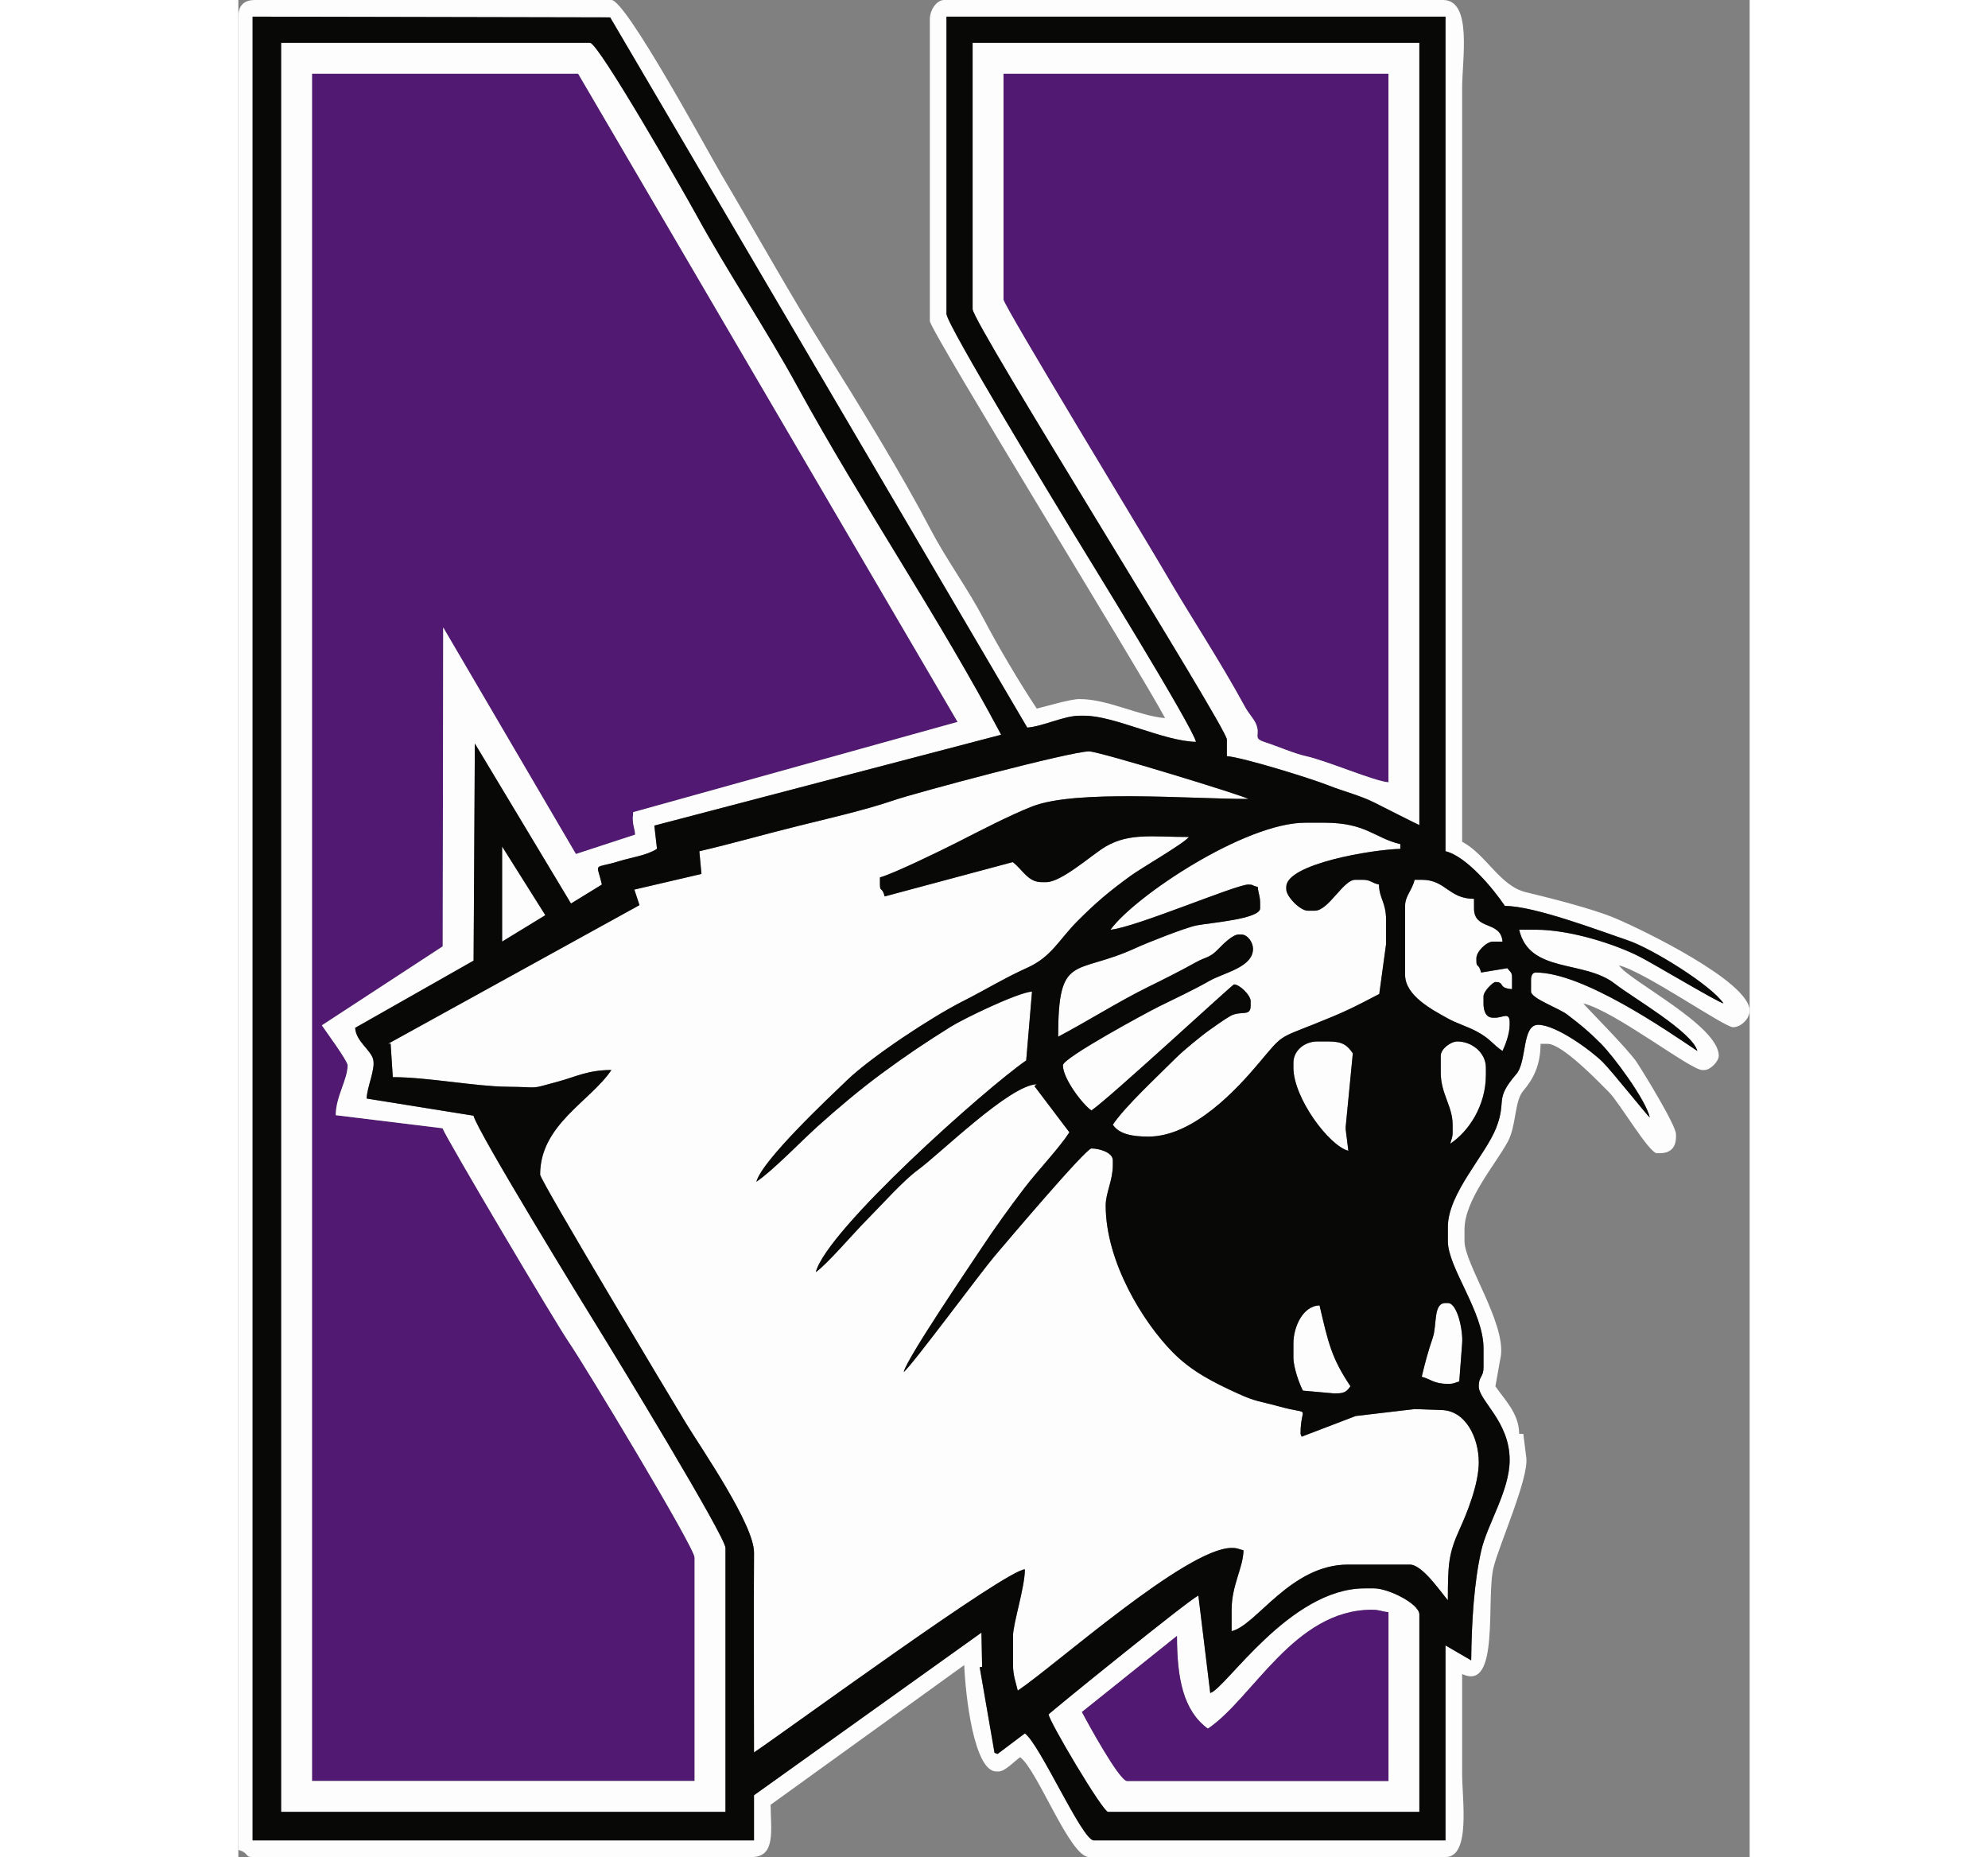 <?xml version="1.0" encoding="UTF-8"?>
<!DOCTYPE svg PUBLIC "-//W3C//DTD SVG 1.1//EN" "http://www.w3.org/Graphics/SVG/1.1/DTD/svg11.dtd">
<!-- Creator: CorelDRAW -->
<svg xmlns="http://www.w3.org/2000/svg" xml:space="preserve" width="667px" height="623px" style="shape-rendering:geometricPrecision; text-rendering:geometricPrecision; image-rendering:optimizeQuality; fill-rule:evenodd; clip-rule:evenodd"
viewBox="0 0 1761.31 2164.02"
 xmlns:xlink="http://www.w3.org/1999/xlink">
 <rect x="0" y="0" width="1761.31" height="2164.02" fill="#808080" stroke="none"/>
 <defs>
  <style type="text/css">
   <![CDATA[
    .fil2 {fill:#080807}
    .fil1 {fill:#FDFDFD}
    .fil0 {fill:#521973}
   ]]>
  </style>
 </defs>
 <g id="Capa_x0020_1">
  <path class="fil0" d="M891.733 349.124c0,6.8 168.449,284.094 187.409,316.783 31.101,53.618 64.551,103.54 94.118,157.977 3.756,6.915 9.527,13.044 12.114,18.359 7.076,14.542 -4.47,17.579 10.737,22.508 14.551,4.716 34.412,13.378 47.469,16.235 25.382,5.554 79.494,29.177 96.789,30.617l0 -825.708 -448.635 0 0 263.228z"/>
  <path class="fil0" d="M85.85 2075.35l445.867 0 0 -260.458c0,-11.798 -129.813,-226.755 -146.044,-250.108 -14.913,-21.455 -144.593,-240.495 -147.687,-250.04l-124.441 -15.228c0,-21.751 13.846,-41.296 13.846,-58.188 0,-5.145 -26.008,-40.448 -30.071,-46.516l140.846 -92.025 0.578 -371.634 154.658 264.021 69.082 -22.616c-0.721,-8.668 -2.769,-9.843 -2.769,-19.396l0.431 -6.75 378.068 -105.183 -442.194 -755.337 -310.169 0 0 1989.46z"/>
  <path class="fil1" d="M891.733 85.897l448.635 0 0 825.708c-17.295,-1.44 -71.407,-25.063 -96.789,-30.617 -13.057,-2.857 -32.918,-11.52 -47.469,-16.235 -15.207,-4.929 -3.661,-7.966 -10.737,-22.508 -2.587,-5.315 -8.358,-11.444 -12.114,-18.359 -29.566,-54.438 -63.017,-104.359 -94.118,-157.977 -18.96,-32.689 -187.409,-309.983 -187.409,-316.783l0 -263.228zm-36.003 274.313c0,16.149 296.322,487.886 296.322,501.52l0 19.396c19.602,1.632 98.881,26.343 118.278,34.054 18.619,7.403 37.006,11.642 54.358,20.426 6.731,3.406 50.329,25.512 51.681,25.874l0 -911.604 -520.639 0 0 310.334z"/>
  <path class="fil1" d="M825.268 365.75l0 -346.355 581.566 0 0 972.563c24.415,5.692 56.244,44.321 69.233,63.728 34.752,0 111.795,29.506 142.859,39.941 28.805,9.676 97.828,52.603 111.923,73.664 -8.262,-2.206 -79.53,-45.092 -97.853,-54.489 -27.843,-14.281 -80.427,-31.406 -120.926,-31.406l-19.386 0c11.968,51.398 75.561,34.802 111.554,62.948 20.881,16.33 90.189,56.033 96.148,78.364 -36.813,-24.664 -133.243,-91.438 -188.316,-91.438 -3.881,0 -5.54,3.777 -5.54,8.312l0 13.855c0,8.057 32.539,19.393 42.321,26.928 16.737,12.891 23.823,18.555 38.68,33.341 14.908,14.834 52.51,65.295 57.468,86.584 -3.019,-2.212 -43.441,-53.039 -54.692,-64.426 -12.286,-12.435 -54.108,-43.636 -75.469,-43.636 -19.259,0 -12.747,42.676 -25.569,57.541 -26.041,30.195 -10.645,29.985 -23.358,62.526 -12.53,32.067 -56.309,76.412 -56.309,115.453l0 16.626c0,30.905 41.541,82.137 41.541,124.687l0 22.168c0,12.104 -5.54,10.062 -5.54,22.166 0,16.946 36.003,40.798 36.003,85.897 0,35.914 -26.102,74.866 -33.057,105.468 -8.374,36.852 -11.253,82.402 -11.767,128.07l-29.948 -17.413 0 227.209 -409.865 0c-13.616,0 -62.535,-111.656 -80.325,-124.706l-31.874 23.975 -3.517 -1.413 -17.262 -99.639 2.818 -0.488 -0.777 -39.869 -265.081 189.493 0 52.646 -584.335 0 0 -2125.23 416.723 0.857 486.088 827.622c18.856,-1.57 42.807,-13.855 60.927,-13.855l5.537 0c35.231,0 92.028,29.63 130.161,30.479 -4.307,-18.496 -125.8,-214.962 -145.672,-247.71 -16.895,-27.843 -145.111,-238.803 -145.111,-251.04zm-19.386 8.312c0,10.747 247.277,411.883 274.167,462.729 -30.976,-2.579 -66.545,-22.167 -99.697,-22.167 -11.124,0 -38.523,8.444 -49.848,11.084 -19.455,-29.067 -45.07,-72.394 -61.833,-104.383 -18.721,-35.723 -43.235,-68.756 -61.881,-104.336 -34.732,-66.277 -82.396,-143.712 -122.208,-207.457 -42.259,-67.665 -81.945,-139.068 -122.32,-207.344 -14.769,-24.975 -110.503,-202.187 -127.474,-202.187l-415.403 0c-12.928,0 -19.386,6.461 -19.386,19.396l0 2136.31c12.724,3.4 6.991,8.312 16.616,8.312l11.077 0 576.027 0 -5.539 0c28.771,0 22.154,-32.374 22.154,-60.958l225.61 -162.759c1.478,35.817 11.422,123.967 37.479,123.967l2.77 0c7.403,0 19.177,-12.774 24.923,-16.626 20.241,14.838 57.908,116.376 80.312,116.376l415.404 0c29.621,0 19.386,-67.211 19.386,-96.98 0,-38.79 0,-77.583 0,-116.374 44.253,21.245 27.623,-87.953 36.582,-124.108 6.59,-26.599 41.345,-104.242 38.191,-128.038l-3.472 -27.616 -4.837 -0.092c0,-23.914 -17.727,-40.526 -27.694,-55.417l6.435 -35.886c4.91,-39 -42.436,-107.067 -42.436,-133.134l0 -13.855c0,-34.285 35.998,-75.469 50.369,-102 10.283,-18.986 7.552,-47.054 18.12,-59.454 11.828,-13.879 20.13,-30.11 20.13,-54.671l8.308 0c17.01,0 59.584,44.376 71.288,56.132 12.74,12.794 46.869,71.328 56.101,71.328l2.77 0c12.928,0 19.386,-6.46 19.386,-19.396l0 -2.771c0,-10.479 -38.532,-73.038 -45.972,-84.233 -9.904,-14.905 -61.488,-66.656 -62.033,-68.163 35.74,8.331 125.057,77.584 138.468,77.584l2.769 0c6.669,0 16.617,-9.953 16.617,-16.626 0,-35.228 -104.245,-87.259 -116.314,-105.291 29.145,6.793 122.785,72.042 132.929,72.042 9.386,0 19.386,-10.005 19.386,-19.396 0,-33.413 -124.166,-94.072 -157.842,-108.075 -25.974,-10.799 -74.329,-22.948 -103.053,-29.891 -30.221,-7.305 -46.078,-43.877 -74.196,-58.764 0,-167.173 0,-334.347 0,-501.522 0,-84.048 0,-168.096 0,-252.145 0,-41.563 0,-83.126 0,-124.688 0,-33.382 12.077,-102.521 -22.155,-102.521l-581.565 0c-8.973,0 -16.617,12.04 -16.617,22.167l0 351.896z"/>
  <polygon class="fil1" points="307.399,1097.25 357.77,1066.46 307.399,986.416 "/>
  <path class="fil1" d="M1359.75 1055.69l0 80.354c0,24.429 32.257,40.907 49.266,50.459 11.124,6.245 23.135,9.52 34.335,15.522 16.151,8.656 17.965,14.661 29.943,22.686 3.368,-7.024 8.308,-20.214 8.308,-30.479l0 -2.771c0,-12.756 -7.951,-5.541 -16.617,-5.541l-2.769 0c-8.513,0 -11.077,-8.118 -11.077,-16.626l0 -8.312c0,-5.984 11.123,-16.625 13.846,-16.625 11.693,0 2.097,6.872 19.386,8.312l0 -13.855c0,-6.212 -2.192,-6.082 -5.435,-10.592l-30.566 5.051c-3.139,-11.762 -5.539,-4.848 -5.539,-13.855l0 -2.77c0,-7.718 11.671,-19.396 19.386,-19.396l11.077 0c-2.071,-24.899 -33.233,-12.588 -33.233,-38.793l0 -11.084c-29.707,0 -32.803,-22.166 -60.925,-22.166l-8.308 0c-2.852,12.252 -11.077,18.774 -11.077,30.478z"/>
  <path class="fil1" d="M1016.35 1083.4c28.24,-2.351 146.305,-52.646 160.622,-52.646 6.344,0 3.22,0.939 11.077,2.771 0.722,8.666 2.77,9.843 2.77,19.396l0 5.541c0,12.595 -58.573,16.82 -74.221,19.948 -12.714,2.54 -56.808,19.885 -70.673,26.268 -71.061,32.709 -90.502,4.751 -90.502,103.409 35.505,-18.795 70.569,-41.151 105.237,-58.187 16.058,-7.891 38.451,-19.068 54.805,-28.29 12.499,-7.048 15.807,-4.719 26.24,-15.307 4.847,-4.918 16.646,-17.362 24.19,-17.362l2.769 0c7.86,0 13.847,9.565 13.847,16.626 0,21.769 -33.774,27.742 -51.038,37.601 -18.563,10.603 -39.483,20.218 -58.802,29.833 -14.939,7.436 -111.708,59.785 -111.708,68.336 0,15.714 23.261,45.966 33.231,52.646 20.224,-13.549 164.444,-146.855 166.162,-146.855 6.7,0 19.386,12.691 19.386,19.397l0 5.541c0,13.3 -11.595,4.914 -23.952,12.057 -7.196,4.161 -16.79,11.101 -23.185,15.594 -10.354,7.277 -31.623,24.709 -40.816,33.975 -19.975,20.13 -58.288,55.425 -72.671,76.915 7.545,11.273 23.353,13.855 41.541,13.855 52.661,0 103.694,-55.907 129.446,-86.609 26.852,-32.011 22.075,-27.886 63.603,-44.426 36.277,-14.446 45.008,-19.03 75.947,-35.153l7.939 -58.249 0 -27.708c0,-21.145 -7.937,-24.895 -8.308,-41.563 -9.671,-2.254 -9.325,-5.541 -19.386,-5.541l-8.308 0c-13.958,0 -30.963,36.02 -47.078,36.02l-8.308 0c-8.598,0 -24.924,-16.335 -24.924,-24.937l0 -2.771c0,-26.845 100.317,-43.607 132.929,-44.334l0 -5.541c-30.307,-7.064 -39.55,-24.938 -88.62,-24.938l-22.155 0c-70.273,0 -198.324,85.41 -227.086,124.688z"/>
  <path class="fil1" d="M1229.59 1238.56l0 5.541c0,35.395 41.636,91.086 64.027,96.929l-3.101 -24.887 -0.035 -2.775 8.344 -85.891c-6.235,-9.316 -12.14,-13.855 -27.694,-13.855l-13.847 0c-13.998,0 -27.693,9.996 -27.693,24.938z"/>
  <path class="fil1" d="M1401.29 1230.25l0 19.396c0,25.085 13.847,39.249 13.847,60.958l0 8.314c0,7.483 -1.322,7.638 -2.769,13.853 21.516,-14.415 41.54,-44.143 41.54,-80.354l0 -8.312c0,-17.311 -16.212,-30.479 -33.233,-30.479 -7.836,0 -19.386,8.795 -19.386,16.625z"/>
  <path class="fil1" d="M1379.14 1604.31c10.569,2.824 14.332,8.314 30.463,8.314 7.479,0 7.636,-1.324 13.276,-2.822l3.341 -44.283c1.262,-14.276 -5.373,-47.104 -16.617,-47.104l-2.769 0c-14.569,0 -9.679,25.559 -14.866,40.542 -5.097,14.721 -9.374,30.517 -12.828,45.353z"/>
  <path class="fil1" d="M1229.59 1565.52l0 16.625c0,11.143 7.148,31.362 11.124,38.357l35.956 3.206 2.769 0c10.258,0 12.509,-2.703 16.616,-8.312 -22.072,-32.979 -25.807,-50.426 -36.001,-94.207 -19.379,0.431 -30.463,24.995 -30.463,44.333z"/>
  <path class="fil1" d="M537.255 991.959l2.466 26.45 -78.223 18.239 6.001 18.095 -293.061 161.599 3.02 -0.315 2.549 39.161c39.918,0 96.704,10.862 132.835,11.178 42.373,0.37 24.046,3.566 60.456,-6.202 19.805,-5.314 33.934,-13.288 61.489,-13.288 -24.44,36.517 -83.08,63.568 -83.08,121.915 0,6.622 152.813,261.459 170.055,289.813 17.401,28.619 79.438,118.058 79.218,150.72 -0.523,77.527 -0.03,155.234 -0.03,232.78 38.804,-25.999 293.713,-212.864 315.707,-213.354 0,20.74 -13.847,63.314 -13.847,77.583l0 33.25c0,13.147 3.101,20.014 5.539,30.479 43.511,-29.152 196.803,-166.249 249.242,-166.249 7.48,0 7.636,1.322 13.847,2.77 -0.461,20.707 -13.847,40.663 -13.847,69.272l0 24.937c28.957,-6.75 68.464,-77.583 135.699,-77.583l72.003 0c14.664,0 36.033,32.034 44.31,41.561 0,-41.833 0.693,-54.31 13.838,-83.133 8.3,-18.197 22.163,-52.13 22.163,-77.575 0,-28.777 -15.393,-60.958 -44.31,-60.958l-30.57 -1.089 -68.574 8.077 -62.965 24.078 -1.282 -3.358c0,-34.626 14.316,-21.091 -23.827,-31.579 -24.566,-6.755 -28.027,-5.674 -48.636,-15.067 -30.009,-13.678 -54.536,-26.172 -76.397,-48.249 -34.309,-34.645 -78.228,-105.244 -78.228,-171.105 0,-14.992 8.307,-28.946 8.307,-47.104l0 -5.542c0,-9.398 -16.019,-13.853 -24.924,-13.853 -6.67,0 -100.907,111.381 -112.823,125.409 -16.204,19.077 -97.936,129.675 -105.956,135.05 3.721,-15.977 76.789,-123.436 90.828,-144.645 15.486,-23.398 32.573,-47.094 49.649,-69.472 16.226,-21.267 40.161,-45.989 52.607,-65.154l-40.764 -53.908 2.765 -2.092c-31.505,0.703 -113.152,81.367 -138.468,99.75 -17.277,12.545 -43.458,42.086 -60.238,58.876 -14.235,14.244 -46.359,51.904 -58.845,60.269 13.276,-49.745 198.352,-214.363 245.228,-246.669l6.783 -80.288c-17.582,1.464 -80.409,32.037 -94.719,41 -30.637,19.19 -52.191,33.649 -80.9,54.827 -24.68,18.206 -51.747,40.979 -74.357,61.376 -19.169,17.293 -52.45,51.856 -71.268,64.464 6.674,-25.009 84.577,-98.073 105.865,-118.516 28.388,-27.262 98.234,-73.441 135.106,-92.029 24.426,-12.313 49.215,-27.435 74.717,-38.848 28.369,-12.697 36.751,-32.587 58.862,-54.709 21.424,-21.435 36.352,-33.995 61.344,-52.229 13.228,-9.651 62.639,-37.942 68.128,-45.44 -42.13,0 -68.961,-5.064 -96.894,11.118 -15.142,8.771 -51.301,41.529 -69.267,41.529l-5.539 0c-15.891,0 -21.981,-14.628 -33.561,-23.378l-149.216 40.004c-3.139,-11.762 -5.539,-4.848 -5.539,-13.855l0 -8.312c15.579,-4.162 71.765,-31.576 89.573,-40.608 26.853,-13.617 61.487,-31.781 88.039,-42.143 50.92,-19.87 182.525,-8.686 251.638,-8.686 -2.006,-2.741 -173.414,-55.416 -185.546,-55.416 -21.191,0 -201.155,47.912 -228.112,57.162 -32.432,11.128 -77.312,21.403 -111.386,29.867 -39.89,9.908 -76.02,20.334 -114.678,29.345z"/>
  <path class="fil1" d="M983.122 1995l110.774 -88.668c0,50.186 7.589,87.235 36.001,108.062 52.376,-35.09 100.479,-138.54 191.086,-138.54 9.547,0 10.723,2.048 19.386,2.77l0 196.73 -304.629 0c-9.054,0 -46.761,-69.278 -52.618,-80.354zm149.545 -22.167l-13.846 -113.604c-14.329,7.585 -174.469,137.478 -174.469,138.541 0,7.302 63.113,113.604 69.233,113.604l362.786 0 0 -229.979c0,-12.708 -36.468,-30.479 -52.617,-30.479l-11.077 0c-87.531,0 -162.138,117.142 -180.009,121.917z"/>
  <path class="fil0" d="M983.122 1995c5.857,11.076 43.564,80.354 52.618,80.354l304.629 0 0 -196.73c-8.662,-0.722 -9.838,-2.77 -19.386,-2.77 -90.607,0 -138.711,103.45 -191.086,138.54 -28.412,-20.827 -36.001,-57.876 -36.001,-108.062l-110.774 88.668z"/>
  <path class="fil1" d="M85.85 85.897l310.169 0 442.194 755.337 -378.068 105.183 -0.431 6.75c0,9.552 2.048,10.728 2.769,19.396l-69.082 22.616 -154.658 -264.021 -0.578 371.634 -140.846 92.025c4.063,6.068 30.071,41.37 30.071,46.516 0,16.893 -13.846,36.438 -13.846,58.188l124.441 15.228c3.094,9.545 132.774,228.584 147.687,250.04 16.231,23.353 146.044,238.31 146.044,250.108l0 260.458 -445.867 0 0 -1989.46zm-36.001 2025.48l517.871 0 0 -307.562c0,-13.205 -129.292,-225.4 -146.223,-252.701 -19.84,-31.994 -142.894,-232.541 -147.426,-250.997l-124.525 -19.991c0.305,-13.7 10.745,-34.644 7.467,-46.049 -3.195,-11.114 -19.948,-20.673 -20.885,-36.331l138.039 -78.328 1.465 -253.011 112.052 186.468 36.029 -22.124c-6.316,-27.12 -10.851,-17.686 19.919,-27.174 15.132,-4.666 32.302,-6.702 44.286,-14.458l-3.125 -27.044 404.171 -105.886c-72.677,-137.422 -162.177,-268.33 -237.22,-405.486 -37.721,-68.943 -81.043,-132.747 -119.082,-202.271 -11.991,-21.918 -112.861,-198.555 -122.795,-198.555l-360.017 0 0 2061.5z"/>
  <path class="fil2" d="M1132.67 1972.83c17.871,-4.775 92.478,-121.917 180.009,-121.917l11.077 0c16.149,0 52.617,17.771 52.617,30.479l0 229.979 -362.786 0c-6.12,0 -69.233,-106.302 -69.233,-113.604 0,-1.063 160.141,-130.956 174.469,-138.541l13.846 113.604zm96.928 -407.313c0,-19.338 11.084,-43.901 30.463,-44.333 10.195,43.781 13.929,61.229 36.001,94.207 -4.106,5.609 -6.358,8.312 -16.616,8.312l-2.769 0 -35.956 -3.206c-3.976,-6.995 -11.124,-27.214 -11.124,-38.357l0 -16.625zm149.545 38.791c3.454,-14.836 7.731,-30.632 12.828,-45.353 5.187,-14.984 0.297,-40.542 14.866,-40.542l2.769 0c11.244,0 17.879,32.828 16.617,47.104l-3.341 44.283c-5.64,1.498 -5.796,2.822 -13.276,2.822 -16.13,0 -19.894,-5.489 -30.463,-8.314zm22.154 -374.063c0,-7.829 11.55,-16.625 19.386,-16.625 17.02,0 33.233,13.168 33.233,30.479l0 8.312c0,36.211 -20.024,65.939 -41.54,80.354 1.446,-6.215 2.769,-6.37 2.769,-13.853l0 -8.314c0,-21.709 -13.847,-35.874 -13.847,-60.958l0 -19.396zm-171.699 8.314c0,-14.942 13.695,-24.938 27.693,-24.938l13.847 0c15.554,0 21.459,4.539 27.694,13.855l-8.344 85.891 0.035 2.775 3.101 24.887c-22.391,-5.843 -64.027,-61.535 -64.027,-96.929l0 -5.541zm130.159 -182.876c0,-11.704 8.225,-18.226 11.077,-30.478l8.308 0c28.123,0 31.219,22.166 60.925,22.166l0 11.084c0,26.205 31.162,13.894 33.233,38.793l-11.077 0c-7.714,0 -19.386,11.678 -19.386,19.396l0 2.77c0,9.006 2.4,2.092 5.539,13.855l30.566 -5.051c3.243,4.509 5.435,4.379 5.435,10.592l0 13.855c-17.288,-1.44 -7.693,-8.312 -19.386,-8.312 -2.723,0 -13.846,10.641 -13.846,16.625l0 8.312c0,8.508 2.564,16.626 11.077,16.626l2.769 0c8.666,0 16.617,-7.215 16.617,5.541l0 2.771c0,10.265 -4.941,23.455 -8.308,30.479 -11.979,-8.025 -13.793,-14.03 -29.943,-22.686 -11.2,-6.003 -23.211,-9.277 -34.335,-15.522 -17.009,-9.552 -49.266,-26.03 -49.266,-50.459l0 -80.354zm-1052.36 -69.271l50.372 80.042 -50.372 30.793 0 -110.835zm708.956 96.98c28.762,-39.278 156.813,-124.688 227.086,-124.688l22.155 0c49.07,0 58.312,17.874 88.62,24.938l0 5.541c-32.612,0.727 -132.929,17.489 -132.929,44.334l0 2.771c0,8.602 16.326,24.937 24.924,24.937l8.308 0c16.115,0 33.12,-36.02 47.078,-36.02l8.308 0c10.061,0 9.714,3.287 19.386,5.541 0.372,16.668 8.308,20.417 8.308,41.563l0 27.708 -7.939 58.249c-30.939,16.123 -39.67,20.707 -75.947,35.153 -41.529,16.54 -36.751,12.415 -63.603,44.426 -25.752,30.703 -76.785,86.609 -129.446,86.609 -18.188,0 -33.996,-2.582 -41.541,-13.855 14.383,-21.491 52.697,-56.785 72.671,-76.915 9.192,-9.265 30.462,-26.698 40.816,-33.975 6.394,-4.493 15.989,-11.434 23.185,-15.594 12.357,-7.143 23.952,1.243 23.952,-12.057l0 -5.541c0,-6.705 -12.685,-19.397 -19.386,-19.397 -1.718,0 -145.938,133.306 -166.162,146.855 -9.971,-6.68 -33.231,-36.932 -33.231,-52.646 0,-8.551 96.769,-60.9 111.708,-68.336 19.319,-9.616 40.239,-19.23 58.802,-29.833 17.264,-9.858 51.038,-15.832 51.038,-37.601 0,-7.061 -5.987,-16.626 -13.847,-16.626l-2.769 0c-7.544,0 -19.343,12.444 -24.19,17.362 -10.434,10.588 -13.741,8.259 -26.24,15.307 -16.354,9.221 -38.747,20.398 -54.805,28.29 -34.668,17.037 -69.732,39.392 -105.237,58.187 0,-98.657 19.441,-70.699 90.502,-103.409 13.865,-6.383 57.958,-23.728 70.673,-26.268 15.649,-3.128 74.221,-7.353 74.221,-19.948l0 -5.541c0,-9.552 -2.048,-10.729 -2.77,-19.396 -7.857,-1.832 -4.733,-2.771 -11.077,-2.771 -14.317,0 -132.382,50.295 -160.622,52.646zm-479.099 -91.438c38.657,-9.011 74.788,-19.438 114.678,-29.345 34.073,-8.464 78.953,-18.74 111.386,-29.867 26.957,-9.25 206.921,-57.162 228.112,-57.162 12.133,0 183.54,52.675 185.546,55.416 -69.113,0 -200.717,-11.183 -251.638,8.686 -26.552,10.362 -61.186,28.526 -88.039,42.143 -17.808,9.032 -73.994,36.446 -89.573,40.608l0 8.312c0,9.006 2.4,2.092 5.539,13.855l149.216 -40.004c11.58,8.75 17.67,23.378 33.561,23.378l5.539 0c17.966,0 54.125,-32.757 69.267,-41.529 27.933,-16.182 54.764,-11.118 96.894,-11.118 -5.489,7.498 -54.9,35.789 -68.128,45.44 -24.992,18.234 -39.92,30.794 -61.344,52.229 -22.111,22.123 -30.493,42.013 -58.862,54.709 -25.502,11.413 -50.291,26.535 -74.717,38.848 -36.872,18.588 -106.718,64.767 -135.106,92.029 -21.288,20.442 -99.191,93.507 -105.865,118.516 18.818,-12.608 52.099,-47.171 71.268,-64.464 22.609,-20.397 49.676,-43.169 74.357,-61.376 28.709,-21.178 50.263,-35.637 80.9,-54.827 14.311,-8.963 77.138,-39.536 94.719,-41l-6.783 80.288c-46.876,32.306 -231.952,196.924 -245.228,246.669 12.486,-8.365 44.609,-46.025 58.845,-60.269 16.78,-16.79 42.961,-46.331 60.238,-58.876 25.316,-18.383 106.964,-99.047 138.468,-99.75l-2.765 2.092 40.764 53.908c-12.446,19.166 -36.381,43.888 -52.607,65.154 -17.076,22.378 -34.163,46.073 -49.649,69.472 -14.039,21.209 -87.108,128.668 -90.828,144.645 8.02,-5.374 89.752,-115.972 105.956,-135.05 11.917,-14.028 106.153,-125.409 112.823,-125.409 8.905,0 24.924,4.455 24.924,13.853l0 5.542c0,18.158 -8.307,32.111 -8.307,47.104 0,65.861 43.919,136.46 78.228,171.105 21.861,22.077 46.388,34.572 76.397,48.249 20.609,9.393 24.07,8.312 48.636,15.067 38.143,10.488 23.827,-3.047 23.827,31.579l1.282 3.358 62.965 -24.078 68.574 -8.077 30.57 1.089c28.917,0 44.31,32.181 44.31,60.958 0,25.445 -13.864,59.378 -22.163,77.575 -13.145,28.823 -13.838,41.3 -13.838,83.133 -8.277,-9.527 -29.646,-41.561 -44.31,-41.561l-72.003 0c-67.235,0 -106.742,70.833 -135.699,77.583l0 -24.937c0,-28.609 13.386,-48.565 13.847,-69.272 -6.211,-1.448 -6.367,-2.77 -13.847,-2.77 -52.439,0 -205.731,137.098 -249.242,166.249 -2.437,-10.465 -5.539,-17.332 -5.539,-30.479l0 -33.25c0,-14.269 13.847,-56.843 13.847,-77.583 -21.994,0.491 -276.903,187.356 -315.707,213.354 0,-77.546 -0.493,-155.253 0.03,-232.78 0.22,-32.661 -61.817,-122.1 -79.218,-150.72 -17.241,-28.354 -170.055,-283.191 -170.055,-289.813 0,-58.348 58.64,-85.398 83.08,-121.915 -27.555,0 -41.684,7.975 -61.489,13.288 -36.411,9.769 -18.084,6.573 -60.456,6.202 -36.13,-0.316 -92.917,-11.178 -132.835,-11.178l-2.549 -39.161 -3.02 0.315 293.061 -161.599 -6.001 -18.095 78.223 -18.239 -2.466 -26.45zm-487.407 -942.084l360.017 0c9.934,0 110.804,176.637 122.795,198.555 38.039,69.523 81.362,133.328 119.082,202.271 75.043,137.156 164.544,268.064 237.22,405.486l-404.171 105.886 3.125 27.044c-11.984,7.756 -29.154,9.791 -44.286,14.458 -30.77,9.488 -26.235,0.054 -19.919,27.174l-36.029 22.124 -112.052 -186.468 -1.465 253.011 -138.039 78.328c0.937,15.659 17.69,25.218 20.885,36.331 3.278,11.406 -7.162,32.349 -7.467,46.049l124.525 19.991c4.532,18.455 127.587,219.003 147.426,250.997 16.93,27.301 146.223,239.496 146.223,252.701l0 307.562 -517.871 0 0 -2061.5zm805.882 0l520.639 0 0 911.604c-1.353,-0.362 -44.951,-22.468 -51.681,-25.874 -17.352,-8.784 -35.738,-13.023 -54.358,-20.426 -19.397,-7.712 -98.677,-32.422 -118.278,-34.054l0 -19.396c0,-13.635 -296.322,-485.371 -296.322,-501.52l0 -310.334zm-30.463 315.875c0,12.236 128.216,223.196 145.111,251.04 19.871,32.747 141.364,229.214 145.672,247.71 -38.133,-0.85 -94.929,-30.479 -130.161,-30.479l-5.537 0c-18.12,0 -42.071,12.284 -60.927,13.855l-486.088 -827.622 -416.723 -0.857 0 2125.23 584.335 0 0 -52.646 265.081 -189.493 0.777 39.869 -2.818 0.488 17.262 99.639 3.517 1.413 31.874 -23.975c17.79,13.049 66.709,124.706 80.325,124.706l409.865 0 0 -227.209 29.948 17.413c0.515,-45.668 3.393,-91.218 11.767,-128.07 6.955,-30.602 33.057,-69.554 33.057,-105.468 0,-45.099 -36.003,-68.951 -36.003,-85.897 0,-12.104 5.54,-10.062 5.54,-22.166l0 -22.168c0,-42.55 -41.541,-93.781 -41.541,-124.687l0 -16.626c0,-39.041 43.779,-83.386 56.309,-115.453 12.713,-32.541 -2.683,-32.331 23.358,-62.526 12.822,-14.865 6.31,-57.541 25.569,-57.541 21.362,0 63.183,31.201 75.469,43.636 11.25,11.387 51.673,62.214 54.692,64.426 -4.958,-21.29 -42.56,-71.75 -57.468,-86.584 -14.857,-14.786 -21.943,-20.45 -38.68,-33.341 -9.783,-7.535 -42.321,-18.871 -42.321,-26.928l0 -13.855c0,-4.535 1.659,-8.312 5.54,-8.312 55.073,0 151.503,66.774 188.316,91.438 -5.96,-22.331 -75.267,-62.034 -96.148,-78.364 -35.992,-28.147 -99.585,-11.55 -111.554,-62.948l19.386 0c40.498,0 93.082,17.125 120.926,31.406 18.324,9.397 89.592,52.283 97.853,54.489 -14.095,-21.061 -83.118,-63.987 -111.923,-73.664 -31.063,-10.435 -108.106,-39.941 -142.859,-39.941 -12.989,-19.407 -44.818,-58.037 -69.233,-63.728l0 -972.563 -581.566 0 0 346.355z"/>
 </g>
</svg>
